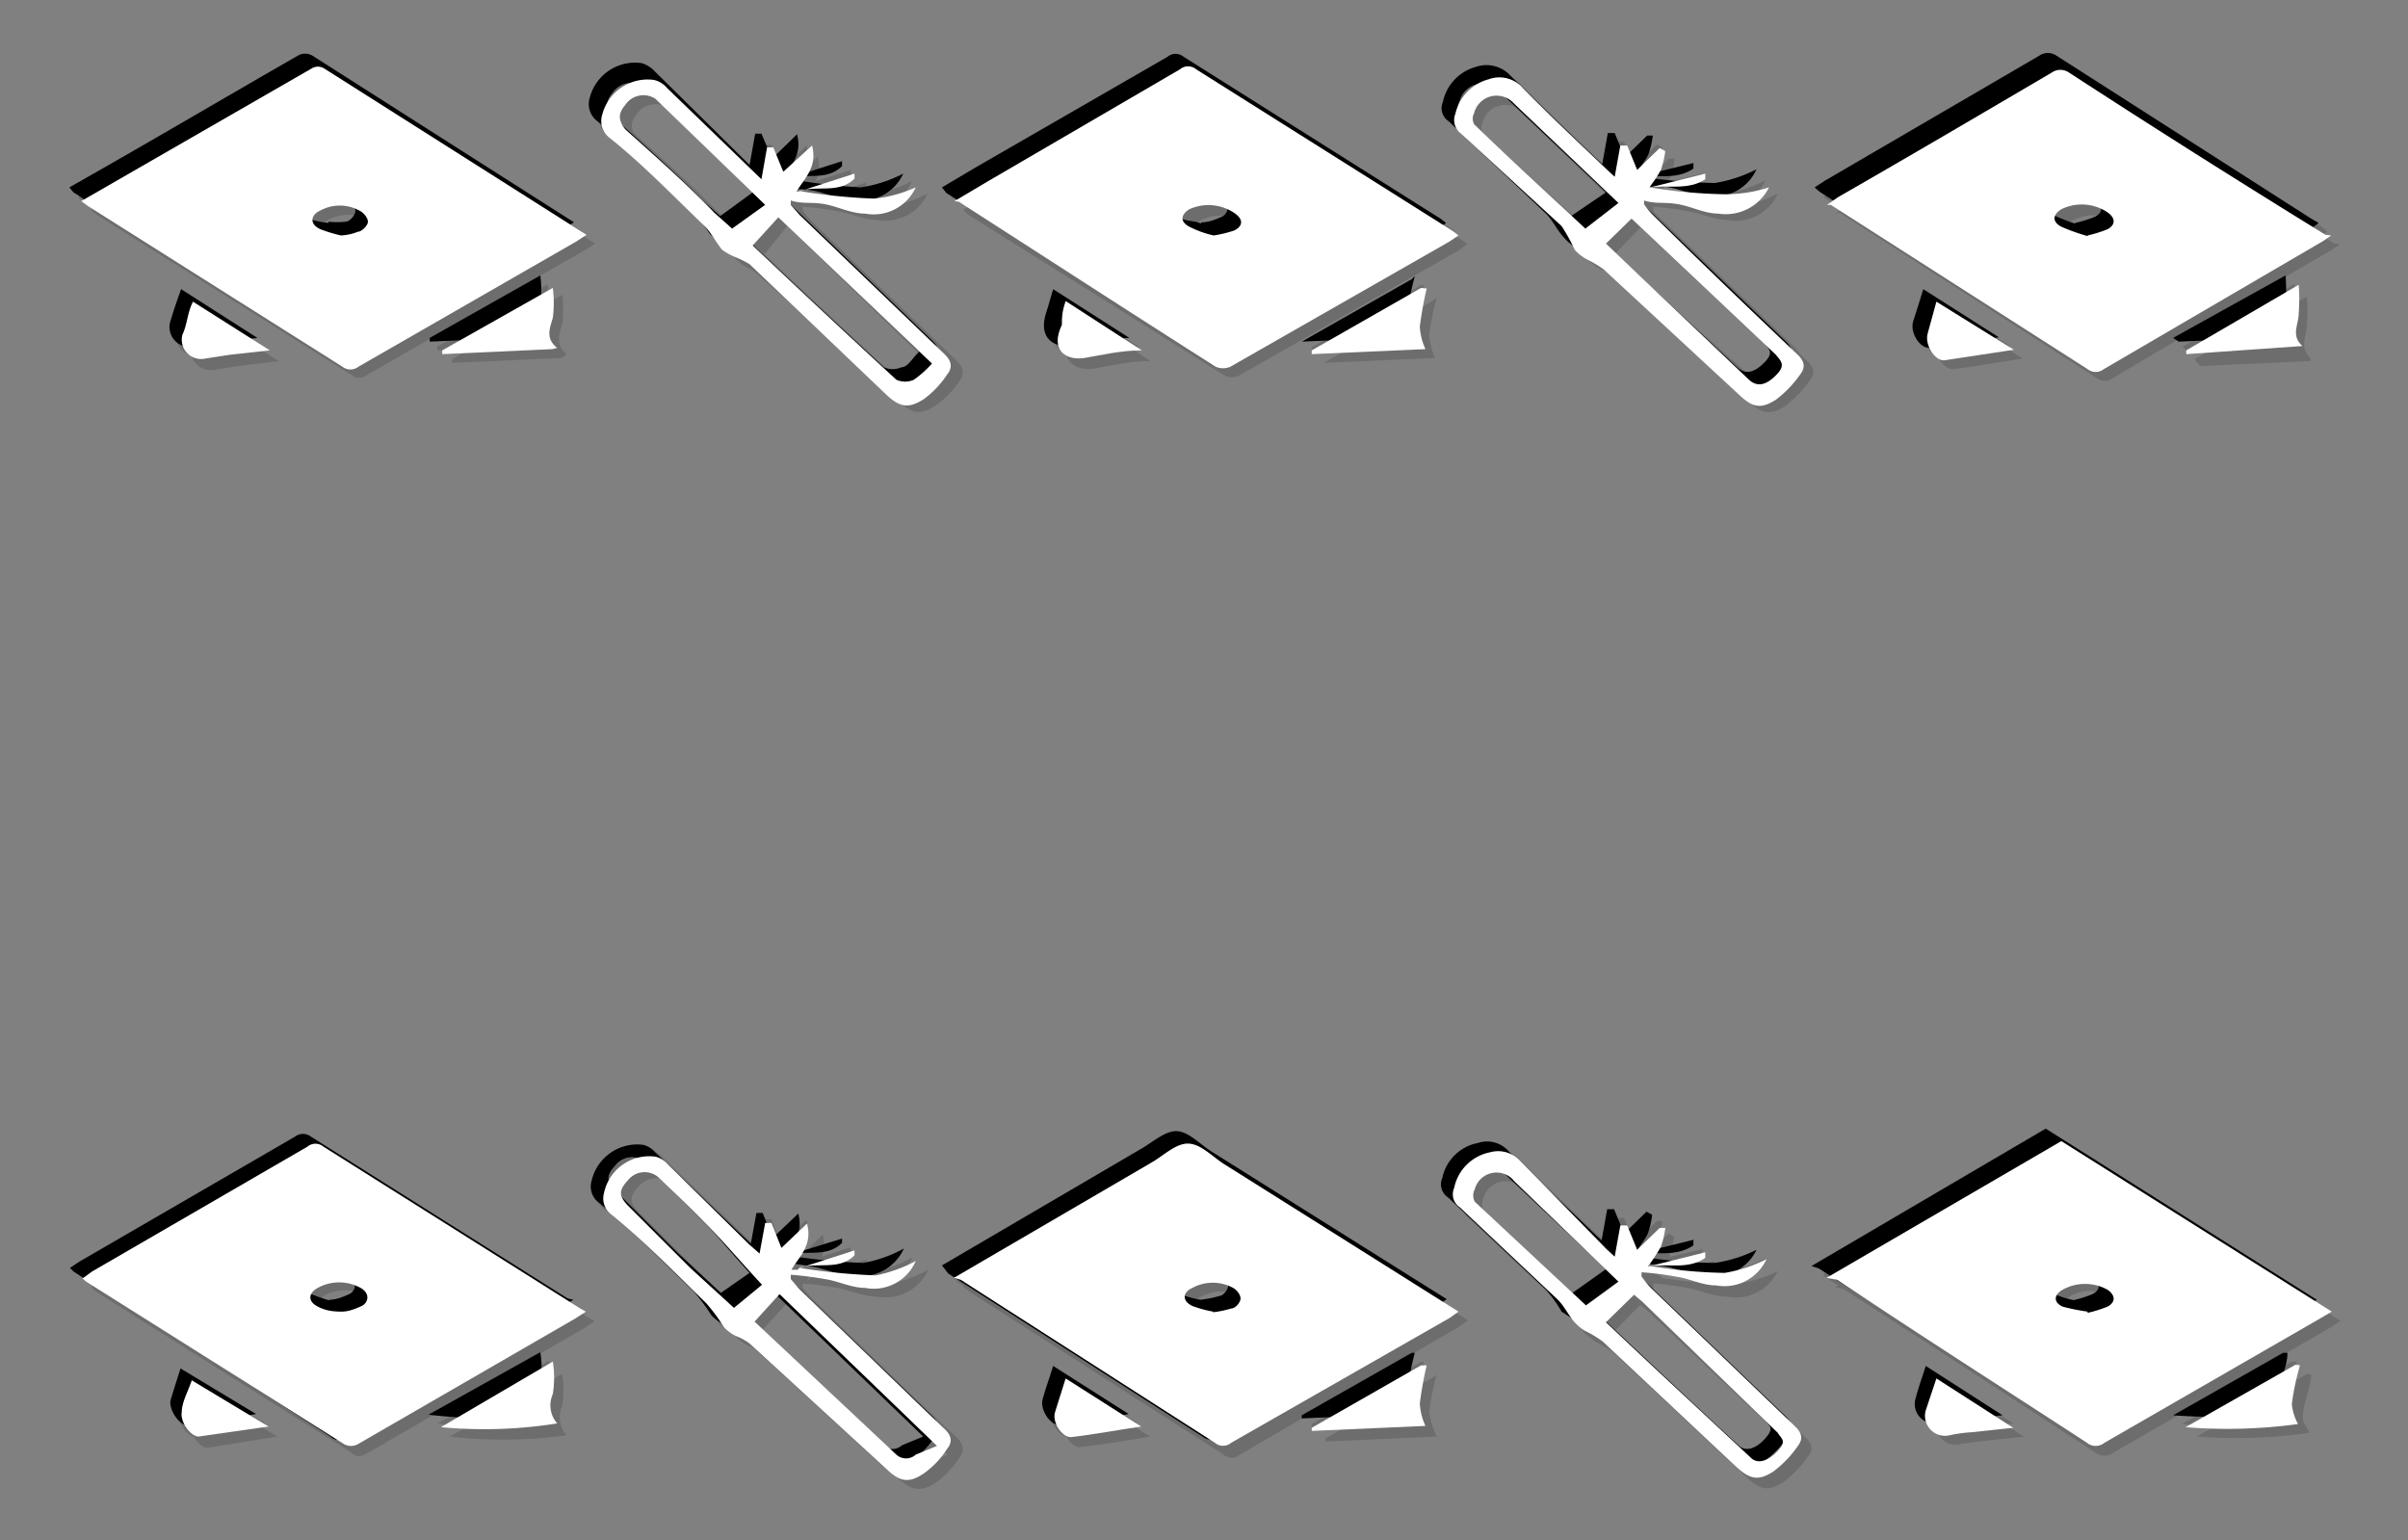 <svg xmlns="http://www.w3.org/2000/svg" viewBox="0 0 38.55 24.66"><rect x="0" y="0" width="38.55" height="24.66" fill="#808080" stroke="none"/><defs><style>.cls-1{isolation:isolate;}.cls-2{opacity:0.15;}.cls-2,.cls-3{mix-blend-mode:multiply;}.cls-4{fill:#fff;}</style></defs><title>convert-CUSTOMIZE-SVG-03</title><g class="cls-1"><g id="Layer_1" data-name="Layer 1"><g class="cls-2"><path d="M37.26,3.71l-.13.09-3.5,2.05a.24.24,0,0,1-.27,0q-2-1.33-4.1-2.65l-.07-.05.18-.11,3.43-2a.21.21,0,0,1,.26,0l4.11,2.59Zm-3.9,0a1.74,1.74,0,0,0,.32-.1c.13-.07.13-.17,0-.27A.74.74,0,0,0,33,3.3c-.13.08-.15.2,0,.27A1.43,1.43,0,0,0,33.36,3.72Z"/><path d="M29.18,20.41l3.76-2.2L37.27,21l-.17.11c-1.16.67-2.31,1.35-3.46,2-.1.05-.17.09-.29,0L29.3,20.5Zm4.18.55a1.74,1.74,0,0,0,.32-.1c.13-.07.13-.17,0-.27a.76.76,0,0,0-.72-.05c-.13.08-.15.2,0,.28A2,2,0,0,0,33.36,21Z"/><path d="M1.25,3.16,4.91,1a.19.19,0,0,1,.18,0L9.33,3.71l-.16.1L5.69,5.86a.23.23,0,0,1-.27,0L1.35,3.25Zm4.15.55a1.31,1.31,0,0,0,.27,0c.07,0,.16-.1.17-.16s-.08-.15-.14-.19a.73.73,0,0,0-.63,0c-.16.08-.18.22,0,.31A1.82,1.82,0,0,0,5.4,3.71Z"/><path d="M9.33,21l-.17.11-3.47,2c-.09.05-.15.09-.26,0-1.37-.89-2.74-1.76-4.11-2.64l-.06-.06.15-.1,3.45-2a.22.22,0,0,1,.27,0l4.1,2.6ZM5.41,21a1.44,1.44,0,0,0,.33-.09c.14-.07.14-.18,0-.28A.74.74,0,0,0,5,20.54c-.12.08-.14.2,0,.28A1.66,1.66,0,0,0,5.41,21Z"/><path d="M15.22,3.16l.55-.32,3.06-1.79a.21.21,0,0,1,.26,0L23.2,3.64l.1.07-.15.1-3.51,2a.24.24,0,0,1-.23,0q-2.07-1.31-4.12-2.63Zm4.16.56a2.07,2.07,0,0,0,.32-.09c.14-.07.15-.18,0-.28A.74.74,0,0,0,19,3.3c-.13.08-.15.2,0,.28A2.92,2.92,0,0,0,19.38,3.72Z"/><path d="M15.22,20.4l3.16-1.84c.2-.12.4-.31.59-.31s.39.21.58.33L23.3,21l-.14.09-3.5,2.05a.23.23,0,0,1-.27,0q-2-1.32-4.07-2.62Zm4.14.55a1.13,1.13,0,0,0,.3-.06c.06,0,.14-.1.14-.15a.22.22,0,0,0-.12-.18.69.69,0,0,0-.64,0c-.17.08-.18.21,0,.3A1.82,1.82,0,0,0,19.36,21Z"/><path d="M26.36,3s0,0,.05,0a7.83,7.83,0,0,0,1.18.1,2.18,2.18,0,0,0,.67-.21.73.73,0,0,1-.81.41c-.21,0-.42-.1-.63-.14a5.17,5.17,0,0,0-.55-.07l0,.07.15.18,2.3,2.21c.11.11.15.2.06.31a1.78,1.78,0,0,1-.4.42c-.25.16-.37.12-.59-.08l-2.17-2a2,2,0,0,0-.25-.14.9.9,0,0,1-.18-.16,3.85,3.85,0,0,0-.26-.34c-.51-.5-1-1-1.57-1.48a.28.28,0,0,1-.09-.31.72.72,0,0,1,.53-.55.5.5,0,0,1,.55.13c.44.45.89.87,1.34,1.3l.14.12.08-.5H26l.16.39.37-.35.08.05a1.46,1.46,0,0,1-.07.3,2.8,2.8,0,0,1-.2.32s0,0,0,0l0,0Zm-.71.9c.16.15.3.29.45.42L28,6c.13.12.27.09.44-.07s.08-.21,0-.32L27.12,4.44l-1.05-1Zm.2-.65c-.57-.56-1.13-1.09-1.68-1.62a.37.37,0,0,0-.63.15.21.21,0,0,0,0,.19l1.79,1.67Z"/><path d="M26.36,20.21s0,.05.05.05a9.41,9.41,0,0,0,1.18.11,2.51,2.51,0,0,0,.67-.22.73.73,0,0,1-.81.41c-.21,0-.42-.1-.63-.14l-.55-.07,0,.07.15.18,2.3,2.22c.11.1.15.2.06.3a1.78,1.78,0,0,1-.4.42c-.25.16-.37.12-.59-.08l-2.14-2a2.16,2.16,0,0,0-.3-.18.73.73,0,0,1-.16-.14,2.88,2.88,0,0,0-.26-.35c-.51-.5-1-1-1.57-1.47a.3.3,0,0,1-.09-.32.73.73,0,0,1,.57-.56.47.47,0,0,1,.5.13c.44.45.9.88,1.35,1.31l.14.12.08-.5H26l.16.39.37-.34.08,0a1.46,1.46,0,0,1-.07.3,2.8,2.8,0,0,1-.2.32s0,0,0,0l0,0Zm-.71.9c.79.74,1.55,1.46,2.32,2.17.12.11.28.06.43-.11s.07-.19,0-.29l-2.18-2.09-.13-.12Zm.2-.65-1.67-1.61a.36.36,0,0,0-.63.13.23.23,0,0,0,0,.2l1.79,1.67Z"/><path d="M12.75,20.24a8.27,8.27,0,0,0,1.21.12,1.87,1.87,0,0,0,.65-.23.75.75,0,0,1-.82.43c-.21,0-.42-.1-.64-.14l-.55-.07,0,.07a1,1,0,0,0,.14.16c.76.74,1.53,1.49,2.3,2.22.12.12.15.22.06.35a2,2,0,0,1-.37.39c-.25.16-.4.12-.62-.08l-2.18-2a2.25,2.25,0,0,0-.21-.12.72.72,0,0,1-.2-.14c-.1-.12-.17-.27-.28-.38-.5-.48-1-1-1.53-1.43A.31.31,0,0,1,9.58,19a.76.76,0,0,1,.84-.59.5.5,0,0,1,.19.12L12,19.87l.15.15.09-.5.11,0,.16.4.4-.39c.1.35-.12.52-.25.74h.11Zm2.17,2.85L12.4,20.67l-.4.44,0,0,2.26,2.12a.23.23,0,0,0,.31,0Zm-2.8-2.57c-.29-.33-.57-.65-.86-.95s-.53-.53-.8-.79a.36.36,0,0,0-.49.07c-.15.15-.14.24,0,.4l1,.95.69.65Z"/><path d="M12.75,3a7.74,7.74,0,0,0,1.17.12,2.17,2.17,0,0,0,.68-.22.74.74,0,0,1-.81.42c-.22,0-.42-.1-.64-.14a4.86,4.86,0,0,0-.55-.07l0,.07a1,1,0,0,0,.14.16c.76.74,1.53,1.49,2.3,2.22a.24.24,0,0,1,.06.35,2,2,0,0,1-.37.39c-.26.16-.4.12-.62-.08-.73-.68-1.45-1.37-2.18-2a1.13,1.13,0,0,0-.21-.12.72.72,0,0,1-.2-.14,3.73,3.73,0,0,0-.28-.38c-.5-.49-1-1-1.53-1.43a.34.34,0,0,1-.11-.36.75.75,0,0,1,.84-.56.63.63,0,0,1,.2.13l1.51,1.46.09-.5.11,0,.16.4.4-.39c.1.35-.12.52-.25.74h.11ZM12,3.88c.78.72,1.54,1.44,2.31,2.14a.29.29,0,0,0,.27,0,1.33,1.33,0,0,0,.29-.25L12.4,3.42Zm.2-.66c-.6-.58-1.17-1.14-1.75-1.69-.12-.12-.36-.06-.49.09A.24.24,0,0,0,10,2c.49.44,1,.89,1.44,1.34l.28.25Z"/><path d="M22.79,4.56c0,.21-.1.41-.12.61a1.33,1.33,0,0,0,.09.36L21,5.61l0-.05,1.76-1Z"/><path d="M34.94,5.55l1.79-1a3,3,0,0,1,0,.46c0,.18-.13.35.07.52l-.05,0L35,5.61Z"/><path d="M22.79,21.81c0,.2-.1.4-.12.6a1.33,1.33,0,0,0,.09.36L21,22.86l0-.06,1.76-1Z"/><path d="M36.77,21.8c-.05.21-.11.41-.14.62s.06.19.1.32a7.72,7.72,0,0,1-1.8.06l1.76-1Z"/><path d="M7,22.79l1.79-1a2,2,0,0,1,0,.51.4.4,0,0,0,.07.47A7.51,7.51,0,0,1,7,22.79Z"/><path d="M8.79,5.53,7,5.61l0-.06,1.77-1a1.8,1.8,0,0,1,0,.47c0,.18-.11.33.07.49Z"/><path d="M3,4.77l1.22.79-.64.07a2.63,2.63,0,0,0-.39.06.32.32,0,0,1-.37-.38C2.91,5.13,3,5,3,4.77Z"/><path d="M4.24,22.78,3.12,23c-.13,0-.29-.24-.27-.4a.05.05,0,0,0,0,0c0-.16.11-.33.17-.51Z"/><path d="M17,4.77l1.23.78c-.34,0-.63.07-.91.12s-.57-.1-.43-.53C16.93,5,17,4.91,17,4.77Z"/><path d="M18.21,22.78,17.08,23c-.13,0-.29-.25-.25-.41s.11-.34.18-.54Z"/><path d="M32.18,5.54c-.4.06-.76.13-1.12.17-.15,0-.31-.24-.25-.43s.1-.32.16-.51Z"/><path d="M31,22l1.23.79-.64.07-.38.05a.31.31,0,0,1-.37-.4C30.85,22.36,30.91,22.2,31,22Z"/><path d="M12.75,20.25l.87-.28,0,.07c-.25.25-.6.11-.89.2Z"/><path d="M12.75,3l.87-.28,0,.07c-.26.25-.61.1-.9.2Z"/><path d="M26.36,3l.89-.22,0,.09c-.28.19-.6.1-.91.13Z"/><path d="M26.36,20.21l.89-.21,0,.08c-.28.19-.6.1-.91.13Z"/><path d="M37.46,3.91,37.33,4c-1.17.68-2.34,1.36-3.5,2.05a.22.22,0,0,1-.27,0l-4.1-2.64-.07,0,.17-.11,3.43-2a.24.24,0,0,1,.27,0l4.11,2.6Zm-3.9,0a2,2,0,0,0,.32-.1c.13-.07.13-.17,0-.27a.74.74,0,0,0-.72,0c-.13.08-.15.2,0,.27A3.25,3.25,0,0,0,33.56,3.92Z"/><path d="M29.38,20.61l3.75-2.2,4.34,2.74-.17.11-3.47,2a.24.24,0,0,1-.28,0l-4-2.61Zm4.18.55a2,2,0,0,0,.32-.1c.13-.07.13-.17,0-.27a.74.74,0,0,0-.72-.05c-.13.08-.15.2,0,.27A1.63,1.63,0,0,0,33.56,21.16Z"/><path d="M1.45,3.36,5.11,1.23a.23.23,0,0,1,.18,0L9.53,3.9,9.37,4l-3.49,2a.2.2,0,0,1-.26,0L1.55,3.44S1.5,3.4,1.45,3.36Zm4.15.55a1.31,1.31,0,0,0,.27-.05c.07,0,.16-.11.16-.17S6,3.54,5.9,3.51a.73.73,0,0,0-.63,0c-.16.08-.18.22,0,.3A1.58,1.58,0,0,0,5.6,3.91Z"/><path d="M9.52,21.15l-.16.11-3.47,2c-.09.05-.16.09-.26,0L1.52,20.67s0,0-.06-.06l.15-.1,3.45-2a.21.21,0,0,1,.26,0l4.11,2.59Zm-3.91,0c.12,0,.23-.05.32-.09s.15-.18,0-.28a.74.74,0,0,0-.72-.05c-.13.08-.14.2,0,.28A2.92,2.92,0,0,0,5.61,21.16Z"/><path d="M15.42,3.36,16,3,19,1.25a.2.2,0,0,1,.26,0L23.4,3.84l.09.07-.14.1-3.51,2a.26.26,0,0,1-.24,0L15.49,3.43Zm4.15.56c.13,0,.24,0,.33-.09s.15-.18,0-.28a.71.71,0,0,0-.72,0c-.13.08-.15.2,0,.28S19.46,3.87,19.57,3.92Z"/><path d="M15.42,20.6l3.16-1.85c.2-.11.4-.3.59-.3s.38.21.57.33l3.76,2.36-.14.1-3.51,2.05a.2.2,0,0,1-.26,0l-4.07-2.61Zm4.14.55a1.76,1.76,0,0,0,.3-.06c.06,0,.14-.1.14-.16s-.06-.14-.12-.17a.68.68,0,0,0-.65,0c-.16.07-.17.21,0,.3A1.82,1.82,0,0,0,19.56,21.15Z"/><path d="M26.56,3.17l.05.05a9.24,9.24,0,0,0,1.18.1,2.2,2.2,0,0,0,.67-.22.73.73,0,0,1-.81.42c-.21,0-.42-.11-.64-.14a5,5,0,0,0-.54-.07l0,.07c0,.06.09.12.15.18l2.3,2.21c.11.1.15.2.06.31a1.78,1.78,0,0,1-.4.42c-.25.16-.38.12-.59-.08l-2.17-2a1.23,1.23,0,0,0-.25-.14,1,1,0,0,1-.19-.16c-.09-.11-.15-.24-.25-.34L23.53,2.28A.25.25,0,0,1,23.44,2,.75.75,0,0,1,24,1.41a.52.52,0,0,1,.55.14c.44.44.89.87,1.34,1.3L26,3l.09-.5h.11l.16.39.36-.35.09,0a1.46,1.46,0,0,1-.07.3c-.05.11-.14.21-.2.32s0,0,0,0l0,0Zm-.71.9c.16.15.3.29.45.42l1.85,1.73c.13.12.27.09.44-.07s.08-.21,0-.32L27.32,4.64l-1.06-1Zm.2-.65L24.37,1.8a.37.37,0,0,0-.63.15.19.19,0,0,0,0,.18L25.56,3.8Z"/><path d="M26.56,20.41l.05.05a7.72,7.72,0,0,0,1.18.1,2.18,2.18,0,0,0,.67-.21.74.74,0,0,1-.81.41c-.21,0-.42-.1-.64-.14a5,5,0,0,0-.54-.07l0,.07c0,.06.09.12.15.18L28.89,23c.11.11.15.2.06.31a1.78,1.78,0,0,1-.4.42c-.25.16-.38.12-.59-.08l-2.14-2a2.16,2.16,0,0,0-.3-.18l-.17-.14A2.22,2.22,0,0,0,25.1,21l-1.57-1.48a.25.25,0,0,1-.09-.31.73.73,0,0,1,.57-.56.46.46,0,0,1,.49.13c.45.45.91.88,1.36,1.31l.13.12.09-.5h.11l.16.39.36-.35.09.05a1.46,1.46,0,0,1-.07.3c-.05.11-.14.21-.2.32s0,0,0,0l0,0Zm-.71.9c.79.74,1.55,1.46,2.32,2.17.11.11.28.06.43-.11s.07-.19,0-.29L26.39,21l-.13-.11Zm.2-.65-1.67-1.61a.36.36,0,0,0-.63.13.24.24,0,0,0,0,.2l1.79,1.67Z"/><path d="M13,20.44a9.91,9.91,0,0,0,1.21.12,2.1,2.1,0,0,0,.65-.23.75.75,0,0,1-.82.43c-.22,0-.42-.1-.64-.14a4.86,4.86,0,0,0-.55-.07l0,.07.14.16c.77.74,1.53,1.49,2.31,2.22.12.11.15.22.06.34a1.61,1.61,0,0,1-.38.4c-.25.16-.39.12-.61-.08-.73-.68-1.45-1.37-2.18-2a.94.94,0,0,0-.22-.12.67.67,0,0,1-.19-.14,3.73,3.73,0,0,0-.28-.38c-.5-.49-1-1-1.53-1.43a.32.32,0,0,1-.11-.34.75.75,0,0,1,.83-.58.39.39,0,0,1,.19.12l1.38,1.32.15.14.09-.49.1,0,.17.4.4-.39c.09.35-.12.52-.25.74Zm2.17,2.85L12.6,20.86l-.4.44,0,0,2.27,2.13a.23.23,0,0,0,.31,0Zm-2.8-2.57c-.3-.33-.57-.65-.86-1s-.53-.52-.81-.78a.34.34,0,0,0-.48.06c-.15.16-.14.25,0,.4l1,1,.69.65Z"/><path d="M13,3.2a9.28,9.28,0,0,0,1.17.12,2.17,2.17,0,0,0,.68-.22.74.74,0,0,1-.81.42c-.22,0-.42-.11-.64-.14a4.86,4.86,0,0,0-.55-.07l0,.07.14.16,2.31,2.22c.12.11.15.22.06.34a1.41,1.41,0,0,1-.38.39c-.25.17-.39.13-.61-.08l-2.18-2a.94.94,0,0,0-.22-.12.85.85,0,0,1-.19-.14,3.73,3.73,0,0,0-.28-.38c-.5-.49-1-1-1.53-1.43A.34.34,0,0,1,9.78,2a.75.75,0,0,1,.83-.56.46.46,0,0,1,.21.13L12.33,3l.09-.5.1,0,.17.4.4-.39c.09.35-.12.52-.25.74Zm-.76.87c.77.73,1.53,1.44,2.3,2.15a.34.34,0,0,0,.28,0A1.33,1.33,0,0,0,15.06,6L12.6,3.62Zm.2-.65-1.76-1.7a.36.36,0,0,0-.48.1c-.12.14-.11.25,0,.39.49.44,1,.89,1.44,1.34l.28.25Z"/><path d="M23,4.76a4.38,4.38,0,0,0-.12.61,1.33,1.33,0,0,0,.09.36l-1.78.08,0,0,1.76-1Z"/><path d="M35.13,5.75l1.8-1a3,3,0,0,1,0,.46c0,.18-.13.35.06.52l0,.05-1.77.08Z"/><path d="M23,22a4.69,4.69,0,0,0-.12.61A1.33,1.33,0,0,0,23,23l-1.78.08,0-.05,1.76-1Z"/><path d="M37,22c0,.21-.11.41-.13.62s.06.19.1.32a8.3,8.3,0,0,1-1.8.06l1.76-1Z"/><path d="M7.2,23,9,22a1.6,1.6,0,0,1,0,.51.44.44,0,0,0,.07.47A7.42,7.42,0,0,1,7.2,23Z"/><path d="M9,5.73l-1.76.08,0-.06L9,4.72a1.8,1.8,0,0,1,0,.47c-.05.17-.11.33.07.48Z"/><path d="M3.24,5l1.22.78-.64.08-.39.06a.32.32,0,0,1-.37-.38C3.11,5.33,3.17,5.16,3.24,5Z"/><path d="M4.44,23l-1.12.18c-.13,0-.3-.25-.27-.4s0,0,0,0,.11-.33.16-.51Z"/><path d="M17.2,5l1.22.78c-.33,0-.62.07-.9.12s-.57-.11-.43-.53C17.13,5.22,17.16,5.1,17.2,5Z"/><path d="M18.41,23c-.4.07-.77.13-1.13.17-.13,0-.29-.24-.25-.4s.11-.34.17-.54Z"/><path d="M32.38,5.74c-.4.06-.76.13-1.12.17-.15,0-.31-.25-.25-.43s.1-.32.16-.51Z"/><path d="M31.17,22.21,32.4,23l-.64.07-.38.05a.31.31,0,0,1-.37-.4C31.05,22.56,31.11,22.4,31.17,22.21Z"/><path d="M13,20.44l.87-.27,0,.07c-.25.25-.6.1-.89.2Z"/><path d="M13,3.2l.87-.28,0,.08c-.25.25-.6.1-.89.2Z"/><path d="M26.56,3.17,27.45,3l0,.09c-.28.19-.6.09-.91.13Z"/><path d="M26.56,20.41l.89-.22,0,.09c-.28.19-.6.1-.91.13Z"/></g><g class="cls-3"><path d="M37.12,3.57,37,3.66c-1.17.68-2.34,1.36-3.5,2.05a.22.22,0,0,1-.27,0l-4.1-2.64L29.05,3l.17-.11,3.43-2a.24.24,0,0,1,.27,0L37,3.5Zm-3.9,0a2,2,0,0,0,.32-.1c.13-.07.13-.18,0-.27a.77.77,0,0,0-.72-.06c-.13.09-.15.21,0,.28A3.25,3.25,0,0,0,33.22,3.58Z"/><path d="M29,20.27l3.75-2.2,4.34,2.74-.17.11-3.47,2a.24.24,0,0,1-.28,0l-4.05-2.61Zm4.18.55a2,2,0,0,0,.32-.1c.13-.07.13-.17,0-.27a.74.74,0,0,0-.72-.05c-.13.08-.15.2,0,.27A1.63,1.63,0,0,0,33.22,20.82Z"/><path d="M1.11,3C2.35,2.3,3.55,1.59,4.77.89A.23.23,0,0,1,5,.89L9.19,3.56,9,3.67l-3.49,2a.2.2,0,0,1-.26,0C3.93,4.84,2.57,4,1.21,3.1,1.18,3.09,1.16,3.06,1.11,3Zm4.15.55a1.31,1.31,0,0,0,.27,0c.07,0,.16-.11.16-.17s-.07-.15-.13-.18a.73.73,0,0,0-.63,0c-.16.08-.18.22,0,.3A1.58,1.58,0,0,0,5.26,3.57Z"/><path d="M9.18,20.81,9,20.92,5.55,23c-.09.05-.16.09-.26,0-1.37-.89-2.74-1.76-4.11-2.64l-.06-.06.15-.1,3.45-2a.21.21,0,0,1,.26,0l4.11,2.59Zm-3.91,0c.12,0,.23-.05.32-.09s.15-.18,0-.28a.74.74,0,0,0-.72-.05c-.13.08-.14.2,0,.28A2.92,2.92,0,0,0,5.27,20.82Z"/><path d="M15.08,3l.54-.32L18.69.91a.2.2,0,0,1,.26,0L23.06,3.5l.09.07-.14.1-3.51,2a.26.26,0,0,1-.24,0L15.15,3.09Zm4.15.56c.13,0,.24-.05.33-.09s.15-.18,0-.28a.71.71,0,0,0-.72,0c-.13.08-.15.2,0,.28S19.12,3.53,19.23,3.58Z"/><path d="M15.08,20.26l3.16-1.85c.2-.11.4-.3.59-.3s.38.21.57.33l3.76,2.36-.14.1L19.51,23a.2.2,0,0,1-.26,0l-4.07-2.61Zm4.14.55a1.76,1.76,0,0,0,.3-.06c.06,0,.14-.1.14-.16s-.06-.14-.12-.17a.68.68,0,0,0-.65,0c-.16.07-.17.21,0,.3A1.82,1.82,0,0,0,19.22,20.81Z"/><path d="M26.22,2.83l.05,0a9.24,9.24,0,0,0,1.18.1,2.2,2.2,0,0,0,.67-.22.73.73,0,0,1-.81.42c-.21,0-.42-.11-.64-.14A5,5,0,0,0,26.13,3l0,.07c0,.06.09.12.15.18l2.3,2.21c.11.1.15.2.06.31a1.78,1.78,0,0,1-.4.42c-.25.16-.38.12-.59-.08l-2.17-2a1.23,1.23,0,0,0-.25-.14A1,1,0,0,1,25,3.76c-.09-.11-.15-.24-.25-.34L23.19,1.94a.25.25,0,0,1-.09-.31.74.74,0,0,1,.53-.56.52.52,0,0,1,.55.14c.44.44.89.87,1.34,1.3l.13.12.09-.5h.11l.16.39.36-.35.09,0a1.46,1.46,0,0,1-.07.3c-.05.11-.14.21-.2.32s0,0,0,0l0,0Zm-.71.9c.16.15.3.29.45.42l1.85,1.73c.13.12.27.09.43-.07s.09-.21,0-.32L27,4.3l-1.06-1Zm.2-.65L24,1.46a.37.37,0,0,0-.63.15.19.19,0,0,0,0,.18l1.78,1.67Z"/><path d="M26.22,20.07l.05.05a7.72,7.72,0,0,0,1.18.1,2.18,2.18,0,0,0,.67-.21.74.74,0,0,1-.81.41c-.21,0-.42-.1-.64-.14a5,5,0,0,0-.54-.07l0,.07c0,.06.09.12.15.18l2.3,2.21c.11.11.15.2.06.31a1.78,1.78,0,0,1-.4.42c-.25.16-.38.12-.59-.08l-2.14-2a2.16,2.16,0,0,0-.3-.18L25,21a2.22,2.22,0,0,0-.25-.35l-1.57-1.48a.25.25,0,0,1-.09-.31.72.72,0,0,1,.57-.56.46.46,0,0,1,.49.13c.45.45.91.87,1.36,1.31l.13.12.09-.5h.11l.16.39.36-.35.09.05a1.46,1.46,0,0,1-.07.3c-.05.11-.14.21-.2.32s0,0,0,0l0,0Zm-.71.9c.79.74,1.55,1.46,2.32,2.17.11.11.28.06.43-.11s.07-.19,0-.29l-2.17-2.1-.13-.11Zm.2-.65L24,18.71a.36.36,0,0,0-.63.13.24.24,0,0,0,0,.2l1.79,1.67Z"/><path d="M12.61,20.1a9.91,9.91,0,0,0,1.21.12,2.1,2.1,0,0,0,.65-.23.75.75,0,0,1-.82.43c-.22,0-.42-.1-.64-.14a4.86,4.86,0,0,0-.55-.07l0,.07.14.16,2.31,2.22c.12.11.15.22.06.34a1.41,1.41,0,0,1-.38.39c-.25.17-.39.13-.61-.07-.73-.68-1.45-1.37-2.18-2a.94.94,0,0,0-.22-.12.67.67,0,0,1-.19-.14,3.73,3.73,0,0,0-.28-.38c-.5-.49-1-1-1.53-1.43a.32.32,0,0,1-.11-.34.75.75,0,0,1,.83-.58.39.39,0,0,1,.19.12l1.38,1.32.15.14.09-.49.1,0,.16.4.41-.39c.09.35-.12.52-.25.74ZM14.78,23l-2.52-2.43-.4.44s0,0,0,0l2.27,2.13a.23.23,0,0,0,.31,0ZM12,20.38c-.3-.33-.57-.65-.86-1s-.54-.52-.81-.78a.34.34,0,0,0-.48.06c-.15.16-.14.25,0,.4l1,1,.69.64Z"/><path d="M12.61,2.86A9.28,9.28,0,0,0,13.78,3a2.17,2.17,0,0,0,.68-.22.74.74,0,0,1-.81.42c-.22,0-.42-.11-.64-.15s-.36,0-.55-.06l0,.07.14.16,2.31,2.22c.12.11.15.22.06.34a1.41,1.41,0,0,1-.38.39c-.25.17-.39.13-.61-.08L11.77,4a.94.94,0,0,0-.22-.12.67.67,0,0,1-.19-.14,3.73,3.73,0,0,0-.28-.38c-.5-.49-1-1-1.53-1.43a.34.34,0,0,1-.11-.36.75.75,0,0,1,.83-.56.46.46,0,0,1,.21.13L12,2.64l.09-.5.1,0,.17.4.4-.39c.09.35-.12.52-.25.74Zm-.76.87c.77.73,1.53,1.44,2.3,2.15a.34.34,0,0,0,.28,0c.11,0,.18-.16.29-.25L12.26,3.28Zm.2-.65-1.76-1.7a.36.36,0,0,0-.48.1c-.12.14-.11.25,0,.39.49.44,1,.89,1.44,1.34l.28.25Z"/><path d="M22.65,4.42a4.38,4.38,0,0,0-.12.61,1.33,1.33,0,0,0,.09.36l-1.78.08,0,0,1.76-1Z"/><path d="M34.79,5.41l1.8-1a3,3,0,0,1,0,.46c0,.18-.13.35.06.52l0,0-1.77.08Z"/><path d="M22.65,21.66a4.69,4.69,0,0,0-.12.61,1.33,1.33,0,0,0,.09.36l-1.78.08,0-.05,1.76-1Z"/><path d="M36.62,21.66c0,.21-.11.41-.13.62s.06.19.1.32a8.3,8.3,0,0,1-1.8.06l1.76-1Z"/><path d="M6.86,22.65l1.79-1a1.64,1.64,0,0,1,0,.52.44.44,0,0,0,.07.47A7.42,7.42,0,0,1,6.86,22.65Z"/><path d="M8.64,5.39l-1.76.08,0-.06,1.77-1a1.8,1.8,0,0,1,0,.47c0,.17-.11.33.07.48Z"/><path d="M2.9,4.63l1.22.78-.64.08a2.63,2.63,0,0,0-.39.06.32.32,0,0,1-.37-.38C2.77,5,2.83,4.82,2.9,4.63Z"/><path d="M4.1,22.64,3,22.82c-.13,0-.3-.25-.27-.4s0,0,0,0,.1-.33.16-.51Z"/><path d="M16.86,4.63l1.22.78c-.33,0-.62.07-.91.12s-.56-.11-.42-.53C16.79,4.88,16.82,4.76,16.86,4.63Z"/><path d="M18.07,22.64c-.4.07-.77.13-1.13.17-.13,0-.29-.24-.25-.4s.11-.34.17-.54Z"/><path d="M32,5.4l-1.12.17c-.15,0-.31-.25-.25-.43s.1-.32.16-.51Z"/><path d="M30.83,21.87l1.23.79-.64.07-.38.05a.31.31,0,0,1-.37-.4C30.71,22.22,30.77,22.06,30.83,21.87Z"/><path d="M12.61,20.1l.87-.27,0,.07c-.25.25-.6.1-.89.2Z"/><path d="M12.61,2.86l.87-.28,0,.08c-.25.25-.6.1-.89.2Z"/><path d="M26.22,2.83l.89-.22,0,.09c-.28.19-.6.09-.91.13Z"/><path d="M26.22,20.07l.89-.22,0,.09c-.28.19-.6.1-.91.13Z"/></g><path class="cls-4" d="M37.32,3.77l-.13.09L33.68,5.91a.21.21,0,0,1-.26,0L29.31,3.28l-.06,0,.17-.12c1.15-.66,2.29-1.33,3.43-2a.24.24,0,0,1,.27,0q2,1.3,4.11,2.6Zm-3.9,0a2,2,0,0,0,.32-.1c.13-.07.13-.18,0-.27A.74.74,0,0,0,33,3.35c-.14.09-.15.2,0,.28A3.25,3.25,0,0,0,33.42,3.78Z"/><path class="cls-4" d="M29.24,20.46,33,18.27,37.33,21l-.17.1-3.47,2a.22.22,0,0,1-.28,0c-1.35-.88-2.7-1.74-4-2.61Zm4.18.56a2,2,0,0,0,.32-.1c.13-.07.13-.18,0-.27a.74.74,0,0,0-.72,0c-.14.08-.15.2,0,.27A3.25,3.25,0,0,0,33.42,21Z"/><path class="cls-4" d="M1.3,3.22,5,1.09a.19.19,0,0,1,.18,0L9.39,3.76l-.17.11-3.48,2a.21.21,0,0,1-.26,0L1.41,3.3Zm4.16.55a.83.83,0,0,0,.27-.06c.06,0,.16-.1.16-.16s-.07-.15-.14-.18a.65.65,0,0,0-.62,0c-.16.07-.18.22,0,.3A2.28,2.28,0,0,0,5.46,3.77Z"/><path class="cls-4" d="M9.38,21l-.17.11-3.46,2a.23.23,0,0,1-.26,0L1.38,20.52l-.06-.05.15-.11,3.45-2a.2.2,0,0,1,.26,0l4.11,2.59ZM5.47,21c.12,0,.23-.05.32-.09s.15-.18,0-.28a.71.71,0,0,0-.72,0c-.13.08-.14.2,0,.28S5.35,21,5.47,21Z"/><path class="cls-4" d="M15.28,3.22l.54-.32,3.07-1.79a.2.2,0,0,1,.26,0L23.26,3.7l.09.07-.15.1-3.5,2a.29.29,0,0,1-.24,0c-1.37-.87-2.74-1.76-4.11-2.64Zm4.15.55a2,2,0,0,0,.33-.08c.14-.07.15-.18,0-.28a.74.74,0,0,0-.72-.06c-.14.09-.15.2,0,.28A1.66,1.66,0,0,0,19.43,3.77Z"/><path class="cls-4" d="M15.27,20.46l3.17-1.85c.19-.11.39-.31.59-.3s.38.21.57.33L23.35,21l-.14.1-3.5,2a.2.2,0,0,1-.26,0l-4.07-2.61Zm4.15.55a1.62,1.62,0,0,0,.29-.06c.07,0,.15-.1.15-.16s-.06-.14-.12-.17a.68.68,0,0,0-.65,0c-.16.07-.17.21,0,.29A1.89,1.89,0,0,0,19.42,21Z"/><path class="cls-4" d="M26.42,3s0,0,0,0a8,8,0,0,0,1.19.11A2.29,2.29,0,0,0,28.32,3a.77.77,0,0,1-.81.42c-.22,0-.42-.11-.64-.15s-.36,0-.55-.06l0,.06a1.3,1.3,0,0,0,.15.18c.76.75,1.53,1.49,2.3,2.22.11.1.14.2.06.31a1.78,1.78,0,0,1-.4.42c-.25.16-.38.12-.6-.09l-2.16-2a2.07,2.07,0,0,0-.25-.15A.7.7,0,0,1,25.21,4,3,3,0,0,0,25,3.62L23.39,2.14a.27.27,0,0,1-.09-.32.74.74,0,0,1,.53-.55.5.5,0,0,1,.55.14c.43.44.89.87,1.34,1.3l.13.12.09-.5h.11l.16.39.36-.35.09.05a1.63,1.63,0,0,1-.07.3,2.11,2.11,0,0,1-.21.31V3Zm-.71.9.44.42L28,6.08c.13.12.27.09.43-.07s.09-.22,0-.33L27.18,4.5l-1.06-1Zm.2-.65L24.23,1.65a.37.37,0,0,0-.63.16.19.19,0,0,0,0,.18c.58.56,1.18,1.11,1.78,1.67Z"/><path class="cls-4" d="M26.42,20.27s0,0,0,0a8,8,0,0,0,1.19.11,2.29,2.29,0,0,0,.67-.22.74.74,0,0,1-.81.42c-.22,0-.42-.11-.64-.14a4.86,4.86,0,0,0-.55-.07l0,.07c.05.06.09.12.15.18l2.3,2.21c.11.1.14.2.06.31a1.78,1.78,0,0,1-.4.42c-.25.16-.38.12-.6-.08l-2.13-2a1.83,1.83,0,0,0-.3-.18.8.8,0,0,1-.17-.15c-.09-.11-.15-.24-.25-.34l-1.57-1.48a.25.25,0,0,1-.09-.31.73.73,0,0,1,.57-.57.48.48,0,0,1,.49.14L25.72,20l.13.12.09-.5h.11l.16.39.36-.35.09,0a1.46,1.46,0,0,1-.07.3,2.92,2.92,0,0,1-.21.32v0l0,0Zm-.71.9c.78.74,1.55,1.45,2.32,2.17.11.11.28.05.43-.11s.06-.19,0-.29l-2.17-2.1-.13-.11Zm.2-.65-1.67-1.61a.36.36,0,0,0-.63.13.21.21,0,0,0,0,.2l1.78,1.66Z"/><path class="cls-4" d="M12.8,20.3a10.08,10.08,0,0,0,1.22.12,2.33,2.33,0,0,0,.64-.23.73.73,0,0,1-.81.43c-.22,0-.43-.11-.64-.14a5.17,5.17,0,0,0-.55-.07l0,.07.14.16,2.3,2.22c.13.11.16.22.06.34a1.38,1.38,0,0,1-.37.39c-.25.17-.39.13-.61-.08l-2.18-2a.94.94,0,0,0-.22-.12.67.67,0,0,1-.19-.14,2.88,2.88,0,0,0-.28-.38c-.5-.49-1-1-1.53-1.43a.32.32,0,0,1-.11-.34.74.74,0,0,1,.83-.58.39.39,0,0,1,.19.12L12,19.93l.16.14.09-.49.1,0,.16.4.41-.39c.09.35-.12.52-.25.74h.1ZM15,23.15l-2.52-2.43-.4.44s0,0,0,0l2.27,2.13a.23.23,0,0,0,.31,0Zm-2.8-2.58c-.3-.32-.57-.64-.87-.95s-.53-.52-.8-.78a.34.34,0,0,0-.48.06c-.15.16-.14.25,0,.4l1,1,.7.64Z"/><path class="cls-4" d="M12.81,3.06A9.28,9.28,0,0,0,14,3.18,2.17,2.17,0,0,0,14.66,3a.74.74,0,0,1-.81.42c-.22,0-.43-.11-.64-.15s-.37,0-.55-.06l0,.07.14.16,2.31,2.22c.12.11.15.22.05.34a1.53,1.53,0,0,1-.37.39c-.25.16-.39.13-.61-.08L12,4.23a1.51,1.51,0,0,0-.22-.11A1,1,0,0,1,11.56,4c-.1-.12-.17-.27-.28-.38-.5-.48-1-1-1.53-1.42a.34.34,0,0,1-.11-.36.75.75,0,0,1,.83-.56.39.39,0,0,1,.21.13l1.51,1.46.09-.51h.1l.16.39L13,2.33c.09.35-.12.52-.25.74Zm-.76.87c.77.73,1.53,1.44,2.3,2.15a.34.34,0,0,0,.28,0,1.65,1.65,0,0,0,.29-.26L12.46,3.48Zm.2-.65-1.76-1.7a.35.35,0,0,0-.48.1c-.12.14-.11.25,0,.39.48.43,1,.89,1.43,1.34l.28.25Z"/><path class="cls-4" d="M22.84,4.62a6,6,0,0,0-.11.61,1,1,0,0,0,.09.36L21,5.67l0-.06,1.75-1Z"/><path class="cls-4" d="M35,5.61l1.8-1.05a3,3,0,0,1,0,.46c0,.18-.13.35.06.52l0,0L35,5.67Z"/><path class="cls-4" d="M22.84,21.86a6,6,0,0,0-.11.61,1,1,0,0,0,.09.36L21,22.91l0-.05,1.75-1Z"/><path class="cls-4" d="M36.82,21.86a4.26,4.26,0,0,0-.13.62.82.82,0,0,0,.1.32,8.31,8.31,0,0,1-1.8.05l1.76-1Z"/><path class="cls-4" d="M7.06,22.85,8.85,21.8a1.64,1.64,0,0,1,0,.52.44.44,0,0,0,.07.47A7.42,7.42,0,0,1,7.06,22.85Z"/><path class="cls-4" d="M8.84,5.59l-1.76.08,0-.06,1.77-1a1.88,1.88,0,0,1,0,.48c-.05.17-.12.33.07.48Z"/><path class="cls-4" d="M3.09,4.83l1.23.78-.64.07-.39.06a.31.31,0,0,1-.37-.38C3,5.19,3,5,3.09,4.83Z"/><path class="cls-4" d="M4.3,22.84,3.18,23c-.13,0-.3-.24-.27-.39a.08.08,0,0,1,0,0c0-.16.1-.33.16-.51Z"/><path class="cls-4" d="M17.06,4.82l1.22.79c-.33,0-.62.07-.91.12S16.8,5.62,17,5.2C17,5.08,17,5,17.06,4.82Z"/><path class="cls-4" d="M18.27,22.84c-.41.06-.77.13-1.13.17-.14,0-.3-.24-.25-.4s.11-.35.17-.54Z"/><path class="cls-4" d="M32.24,5.6l-1.12.17c-.15,0-.31-.25-.26-.43L31,4.83Z"/><path class="cls-4" d="M31,22.07l1.23.79-.65.07a2.35,2.35,0,0,0-.37.05.32.32,0,0,1-.38-.4Z"/><path class="cls-4" d="M12.81,20.3l.87-.28,0,.08c-.25.25-.6.1-.9.2Z"/><path class="cls-4" d="M12.81,3.06l.87-.28,0,.08c-.25.25-.6.1-.89.2Z"/><path class="cls-4" d="M26.42,3l.88-.22,0,.09c-.27.18-.6.09-.9.13Z"/><path class="cls-4" d="M26.42,20.27l.88-.22,0,.09c-.27.19-.6.09-.9.13Z"/></g></g></svg>